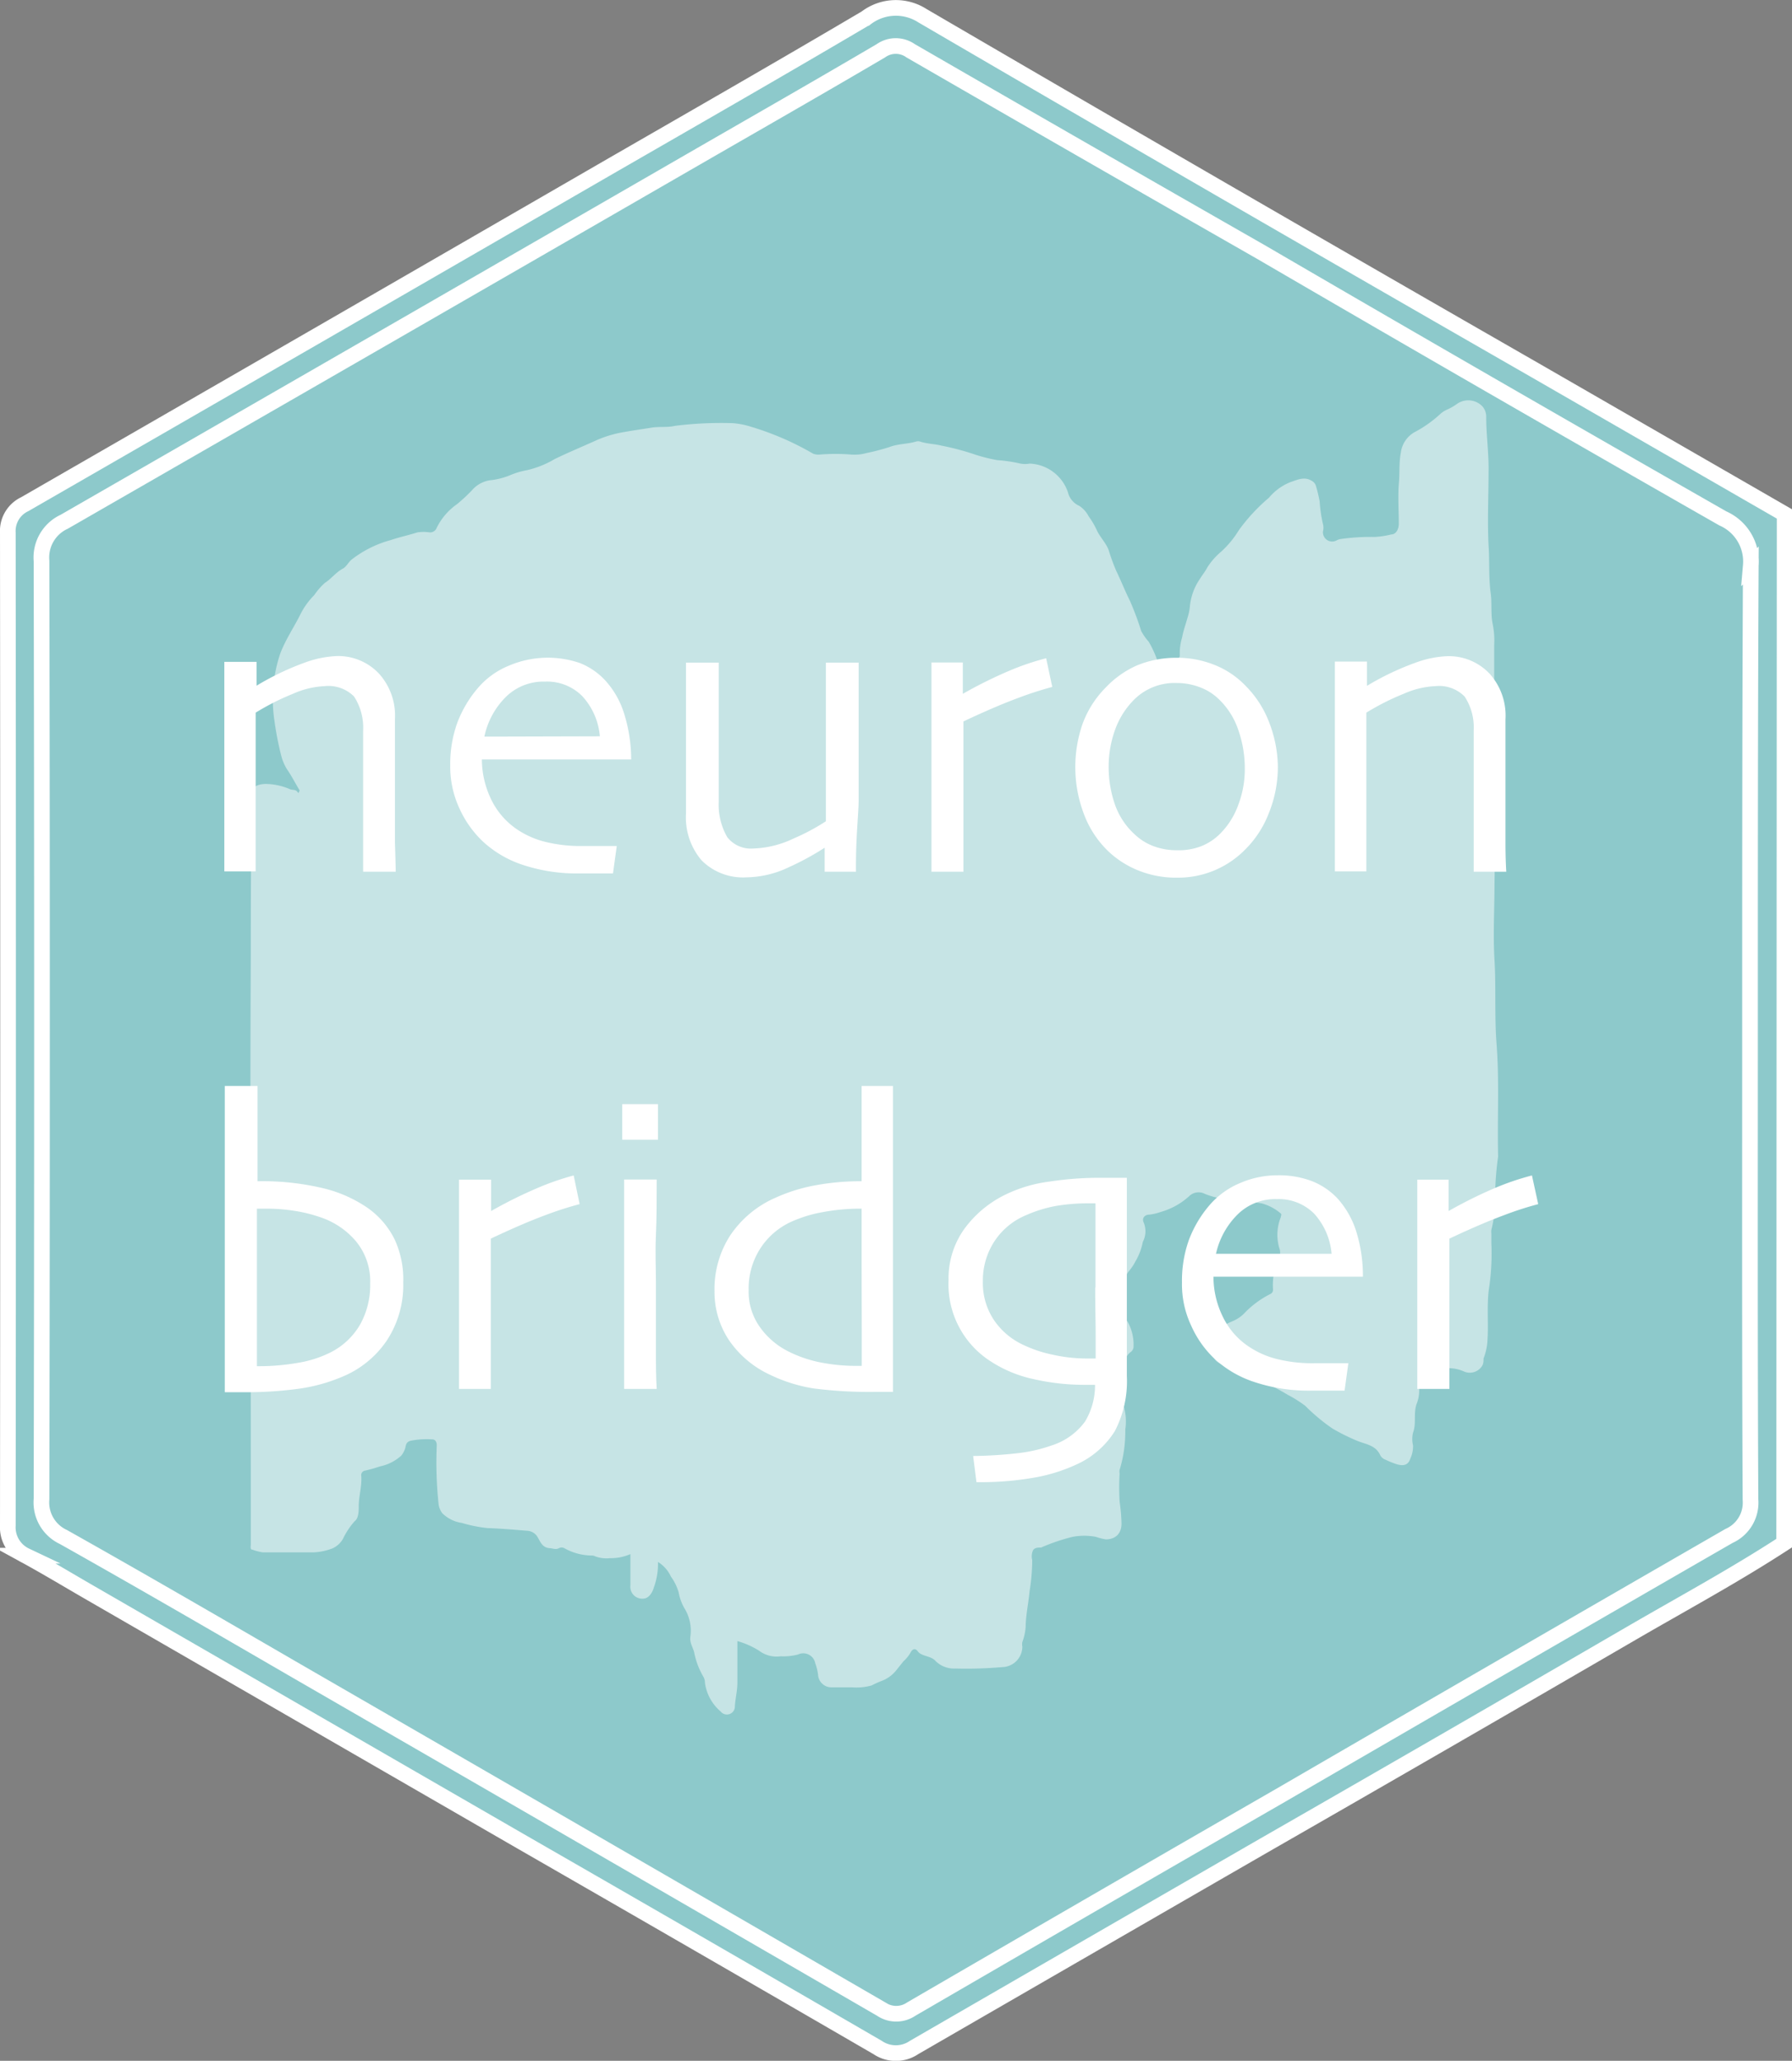 <svg xmlns="http://www.w3.org/2000/svg" xmlns:xlink="http://www.w3.org/1999/xlink" viewBox="0 0 114.39 131.49"><rect x="0" y="0" width="114.39" height="131.49" fill="#808080" stroke="none"/><defs><style>.a{isolation:isolate;}.b{opacity:0.3;fill:url(#a);}.b,.e{mix-blend-mode:overlay;}.c,.d{fill:#8dc9cb;}.d{stroke:#fff;stroke-miterlimit:10;}.e{opacity:0.5;}.f{fill:#fff;}</style><linearGradient id="a" x1="1464.58" y1="1390.51" x2="1550.29" y2="1476.22" gradientTransform="translate(1564.65 1496.63) rotate(180)" gradientUnits="userSpaceOnUse"><stop offset="0" stop-color="#fff" stop-opacity="0.1"/><stop offset="0.84" stop-color="#282726"/></linearGradient></defs><title>Asset 70</title><g class="a"><path class="b" d="M56.26,125.75a1.67,1.67,0,0,0,1.91,0c3.8-2.23,7.63-4.42,11.46-6.63Q90,107.39,110.29,95.69a2.51,2.51,0,0,0,1.46-2.49q-.06-29.94,0-59.87a2.42,2.42,0,0,0-1.4-2.41c-5-2.82-9.94-5.69-14.9-8.55L58.15.79a1.69,1.69,0,0,0-1.92,0Q44.44,7.64,32.65,14.44,18.36,22.71,4,30.94a2.32,2.32,0,0,0-1.37,2.32c0,10,0,19.91,0,29.87s0,19.85,0,29.77a3,3,0,0,0,1.78,3c9.85,5.62,19.66,11.31,29.49,17Q45.09,119.29,56.26,125.75Z"/><path class="c" d="M58.13,3.27a1.65,1.65,0,0,0-1.91,0c-3.8,2.24-7.63,4.43-11.46,6.63Q24.44,21.63,4.09,33.32a2.52,2.52,0,0,0-1.45,2.5q.06,29.93,0,59.86A2.42,2.42,0,0,0,4,98.09c5,2.82,9.94,5.69,14.9,8.56q18.65,10.77,37.3,21.57a1.7,1.7,0,0,0,1.92,0q11.78-6.84,23.58-13.64,14.3-8.26,28.62-16.5a2.32,2.32,0,0,0,1.37-2.31c0-10,0-19.92,0-29.88s0-19.84,0-29.77a3,3,0,0,0-1.78-3q-14.77-8.43-29.49-17Q69.31,9.74,58.13,3.27Z"/><path class="d" d="M113.89,98.46c-3.07,2-6.33,3.77-9.51,5.61q-11.82,6.87-23.68,13.67-11.17,6.44-22.35,12.9a2.07,2.07,0,0,1-2.33,0q-11.31-6.56-22.64-13.07L5.81,101.66c-1.39-.8-2.76-1.63-4.17-2.4A2,2,0,0,1,.5,97.33Q.53,65.66.5,34a1.89,1.89,0,0,1,1.08-1.83Q20.36,21.36,39.1,10.53c5.4-3.11,10.81-6.21,16.18-9.38A3.14,3.14,0,0,1,58.88,1Q78.4,12.39,98,23.63l15.92,9.17Zm-2.18-32.61c0-9.92,0-19.84.05-29.77a3,3,0,0,0-1.78-3q-14.78-8.43-29.49-17Q69.32,9.7,58.13,3.24a1.64,1.64,0,0,0-1.9,0c-3.81,2.24-7.64,4.43-11.46,6.63Q24.44,21.6,4.1,33.29a2.51,2.51,0,0,0-1.45,2.5q.06,29.93,0,59.86a2.43,2.43,0,0,0,1.4,2.42c5,2.81,9.94,5.68,14.89,8.55q18.66,10.77,37.31,21.57a1.7,1.7,0,0,0,1.92,0q11.77-6.84,23.58-13.64Q96,106.28,110.37,98a2.32,2.32,0,0,0,1.37-2.31C111.69,85.77,111.71,75.81,111.71,65.85Z"/><g class="e"><path class="f" d="M47.07,104.71v2.66c0,.5-.13,1-.16,1.49a.51.51,0,0,1-.91.34,2.92,2.92,0,0,1-1-1.82.79.79,0,0,0-.11-.41,4.91,4.91,0,0,1-.58-1.55c-.08-.32-.3-.61-.24-1a2.72,2.72,0,0,0-.39-1.82,3.21,3.21,0,0,1-.36-1,3.17,3.17,0,0,0-.49-1,2.17,2.17,0,0,0-.83-.94,4.34,4.34,0,0,1-.26,1.62c-.11.4-.36.7-.65.72a.76.76,0,0,1-.85-.84c0-.66,0-1.31,0-2a3.12,3.12,0,0,1-1.31.26,2.07,2.07,0,0,1-.92-.11.5.5,0,0,0-.26-.06,3.62,3.62,0,0,1-1.73-.47.37.37,0,0,0-.34,0c-.21.12-.4,0-.62,0-.45-.05-.57-.41-.74-.7a.82.82,0,0,0-.69-.41c-.83-.07-1.67-.14-2.51-.17a8.83,8.83,0,0,1-1.64-.33,2.22,2.22,0,0,1-1.25-.62A1.27,1.27,0,0,1,28,96a25.14,25.14,0,0,1-.12-3.78c0-.21-.09-.39-.31-.38a5.27,5.27,0,0,0-1.37.09c-.36.11-.27.39-.37.57a1.3,1.3,0,0,1-.22.38,2.86,2.86,0,0,1-1.34.68,9.22,9.22,0,0,1-1,.28.29.29,0,0,0-.21.33c.05.64-.15,1.26-.16,1.89,0,.34,0,.81-.26,1a4.83,4.83,0,0,0-.75,1.13,1.44,1.44,0,0,1-.68.61,3.84,3.84,0,0,1-1.2.25c-1.08,0-2.16,0-3.23,0a3.36,3.36,0,0,1-.66-.17c-.17,0-.11-.22-.11-.34V94.7c0-11.25-.06-22.49,0-33.74,0-3.45,0-6.9.09-10.35,0-.38.26-.56.82-.59a4,4,0,0,1,1.6.34c.15.06.34,0,.46.16s.09,0,.11,0a.11.11,0,0,0,0-.15c-.26-.43-.49-.89-.78-1.3a3.21,3.21,0,0,1-.36-.86A20,20,0,0,1,17.52,46,8.91,8.91,0,0,1,17.44,44a8.76,8.76,0,0,1,.45-2.3c.34-.9.88-1.68,1.3-2.53a4.77,4.77,0,0,1,.87-1.2,4.23,4.23,0,0,1,.68-.78c.41-.26.7-.67,1.13-.9.25-.13.36-.41.58-.59a7.1,7.1,0,0,1,2.49-1.24c.56-.19,1.14-.31,1.7-.49a2.6,2.6,0,0,1,.79,0,.45.45,0,0,0,.45-.3,4,4,0,0,1,1.29-1.5,10.18,10.18,0,0,0,1.06-1,1.93,1.93,0,0,1,1-.52,4.65,4.65,0,0,0,1.31-.32A5.11,5.11,0,0,1,33.64,30a6.2,6.2,0,0,0,1.77-.71c.86-.42,1.74-.78,2.62-1.18a7.32,7.32,0,0,1,1.85-.55c.56-.1,1.13-.18,1.69-.27s1,0,1.53-.12A23.7,23.7,0,0,1,46.77,27a5.1,5.1,0,0,1,1.14.22,18.31,18.31,0,0,1,4,1.73,1,1,0,0,0,.46.05,12.47,12.47,0,0,1,1.93,0,2.81,2.81,0,0,0,1-.09,14.21,14.21,0,0,0,1.46-.38c.56-.22,1.17-.19,1.73-.36a.45.45,0,0,1,.23,0c.44.15.92.15,1.36.26a16.73,16.73,0,0,1,2.21.59,10.55,10.55,0,0,0,1.37.34,9.27,9.27,0,0,1,1.48.22,1.65,1.65,0,0,0,.59,0,2.69,2.69,0,0,1,2.44,1.83,1.28,1.28,0,0,0,.73.87,1.76,1.76,0,0,1,.59.66,5.27,5.27,0,0,1,.51.86c.2.46.59.82.77,1.3a12.23,12.23,0,0,0,.5,1.36c.3.62.55,1.26.86,1.88a18.61,18.61,0,0,1,.72,1.93,3.63,3.63,0,0,0,.48.68,6.77,6.77,0,0,1,.57,1.26,7,7,0,0,0,.44,1.06.37.37,0,0,0,.19-.22,2.5,2.5,0,0,1,.64-1,.26.26,0,0,0,.14-.22,3.49,3.49,0,0,1,.15-1.16c.07-.41.22-.81.33-1.21a3.42,3.42,0,0,0,.17-.82,3.71,3.71,0,0,1,.64-1.71c.15-.25.34-.47.47-.73a4.43,4.43,0,0,1,.88-1,6.21,6.21,0,0,0,1.13-1.37A11.64,11.64,0,0,1,81,31.76a3.45,3.45,0,0,1,1.38-1c.43-.14.89-.38,1.37-.07A.53.53,0,0,1,84,31,9.6,9.6,0,0,1,84.24,32a8.62,8.62,0,0,0,.21,1.44.9.9,0,0,1,0,.46.59.59,0,0,0,.87.58.9.9,0,0,1,.21-.08,13.72,13.72,0,0,1,2.22-.14,5.43,5.43,0,0,0,1.06-.16c.3,0,.48-.33.48-.67,0-.85-.06-1.7,0-2.54.07-.67,0-1.34.13-2a1.75,1.75,0,0,1,.85-1.3A7.83,7.83,0,0,0,92,26.36a2,2,0,0,1,.45-.26,3.64,3.64,0,0,0,.53-.31,1.25,1.25,0,0,1,1.64.13,1,1,0,0,1,.25.69c0,1.15.17,2.3.15,3.46,0,1.57-.08,3.16,0,4.73.07,1,0,2,.13,3,.1.67,0,1.34.13,2a5.23,5.23,0,0,1,.1,1.36c0,.73,0,1.46,0,2.2s.06,1.48,0,2.21c-.11,1.13-.09,2.26-.13,3.4,0,.27-.17.54-.11.83.18.84,0,1.71.14,2.55a38.66,38.66,0,0,1,.12,4c0,1.64-.1,3.29,0,4.92s0,3.47.12,5.19c.2,2.44.05,4.89.11,7.33a20.31,20.31,0,0,0-.19,2.34c0,.13,0,.27,0,.41a7.91,7.91,0,0,1-.24,1.93.87.87,0,0,0,0,.23c0,.21,0,.42,0,.63a15,15,0,0,1-.17,3c-.13,1.13,0,2.24-.09,3.35a3.74,3.74,0,0,1-.24,1c0,.15,0,.32-.09.47a.93.93,0,0,1-1.2.34,2.42,2.42,0,0,0-2.1.1.35.35,0,0,0-.2.21,1.56,1.56,0,0,1-.42.65s-.11.11-.1.15a2.32,2.32,0,0,1-.17,1c-.2.6,0,1.22-.22,1.81a1.74,1.74,0,0,0,0,.82,1.88,1.88,0,0,1-.18.85c-.13.4-.42.47-.85.35a5.7,5.7,0,0,1-.72-.29.61.61,0,0,1-.34-.28c-.28-.64-.9-.7-1.43-.91a12.82,12.82,0,0,1-1.62-.8,12.06,12.06,0,0,1-1.74-1.45A8.1,8.1,0,0,0,82.21,89a16.56,16.56,0,0,0-1.72-.9c-.52-.22-1.06-.39-1.58-.62a6.19,6.19,0,0,1-1.13-.54.7.7,0,0,1-.36-.59,4.88,4.88,0,0,1,.21-1.14c.14-.52.63-.73,1.07-.92a2.23,2.23,0,0,0,.79-.56,6.08,6.08,0,0,1,1.59-1.16.29.29,0,0,0,.18-.3,4.31,4.31,0,0,1,.41-2.12.67.67,0,0,0,0-.49,3,3,0,0,1,.09-2c0-.09.07-.17,0-.23a3.1,3.1,0,0,0-1.23-.65c-.78-.13-1.55-.18-2.32-.28a4.67,4.67,0,0,1-1.31-.33.86.86,0,0,0-1,.16,4.51,4.51,0,0,1-1.81,1,3.29,3.29,0,0,1-.72.17c-.31,0-.5.24-.36.51a1.46,1.46,0,0,1-.06,1.23,3.87,3.87,0,0,1-.48,1.26,3.2,3.2,0,0,1-.37.56,1.27,1.27,0,0,0-.32.85q-.09.63-.12,1.26A2,2,0,0,0,72,84.37a3,3,0,0,1,.36,1.52.45.45,0,0,1-.2.39.86.86,0,0,0-.34.8,5.86,5.86,0,0,1,0,1.51,2.6,2.6,0,0,0-.07,1.2,3.48,3.48,0,0,1,.08,1.43,8.21,8.21,0,0,1-.36,2.56.58.58,0,0,0,0,.23,15.61,15.61,0,0,0,0,1.81,11,11,0,0,1,.12,1.4c0,.67-.43,1-1,1a3.64,3.64,0,0,1-.63-.16,4,4,0,0,0-1.5,0,12.52,12.52,0,0,0-2,.68h0c-.18,0-.39,0-.51.16a.94.94,0,0,0-.06.64,12.73,12.73,0,0,1-.17,2c-.07.76-.24,1.51-.25,2.29a3.54,3.54,0,0,1-.21.94.73.73,0,0,0,0,.29,1.31,1.31,0,0,1-1.28,1.31,26.5,26.5,0,0,1-3,.09,1.66,1.66,0,0,1-1.27-.49c-.23-.25-.58-.27-.87-.41a.58.58,0,0,1-.23-.17c-.21-.29-.39-.14-.49.06a2.21,2.21,0,0,1-.45.55l-.44.55a2.17,2.17,0,0,1-1,.72,6.28,6.28,0,0,0-.59.27,3.58,3.58,0,0,1-1.26.12c-.42,0-.84,0-1.26,0a.85.85,0,0,1-.9-.82,3.61,3.61,0,0,0-.18-.72.78.78,0,0,0-1.11-.55,3.74,3.74,0,0,1-1.1.11,1.85,1.85,0,0,1-1.38-.36A5.37,5.37,0,0,0,47.07,104.71Z"/></g><path class="f" d="M25.26,55.62H23.18c0-.25,0-1.06,0-2.44s0-2.24,0-2.56v-2c0-.89,0-1.54,0-2a3.65,3.65,0,0,0-.58-2.18,2.31,2.31,0,0,0-1.88-.66,5.55,5.55,0,0,0-2,.48,15.89,15.89,0,0,0-2.4,1.21c0,.1,0,.62,0,1.57s0,1.81,0,2.6q0,1.53,0,3.69c0,1.44,0,2.2,0,2.27H14.32c0-.07,0-.6,0-1.62s0-2.52,0-4.53V46.23c0-1.24,0-2.56,0-4h2.06l0,1.52,0,0a17.35,17.35,0,0,1,3.07-1.47,6.7,6.7,0,0,1,2.05-.42A3.57,3.57,0,0,1,24.21,43a4,4,0,0,1,1,2.91c0,1.11,0,2.06,0,2.87s0,1.45,0,1.95q0,1.2,0,3C25.25,54.92,25.26,55.55,25.26,55.62Z"/><path class="f" d="M40.29,48.46H30.76A5.91,5.91,0,0,0,31.35,51,4.83,4.83,0,0,0,33.13,53a5.66,5.66,0,0,0,1.74.73,9.45,9.45,0,0,0,2.35.25c.5,0,1,0,1.38,0l.77,0-.24,1.75-.7,0c-.39,0-.86,0-1.39,0a11,11,0,0,1-3.68-.55,6.93,6.93,0,0,1-2.56-1.51,6.73,6.73,0,0,1-1.46-2.06,6.33,6.33,0,0,1-.6-2.78,7.74,7.74,0,0,1,.45-2.71,7.41,7.41,0,0,1,1.35-2.26,5.13,5.13,0,0,1,1.93-1.38A6.32,6.32,0,0,1,37,42.3a4.41,4.41,0,0,1,1.64,1.12,5.59,5.59,0,0,1,1.19,2.08A9.81,9.81,0,0,1,40.29,48.46Zm-2-1.48a4.3,4.3,0,0,0-1.12-2.56,3.16,3.16,0,0,0-2.38-.93,3.42,3.42,0,0,0-2.46.94A5,5,0,0,0,30.92,47Z"/><path class="f" d="M54.64,55.62h-2V54.09l0,0a17.42,17.42,0,0,1-2.3,1.25,6.46,6.46,0,0,1-2.7.64,3.73,3.73,0,0,1-2.85-1.08,4.21,4.21,0,0,1-1-3c0-.7,0-1.54,0-2.51s0-1.67,0-2.11c0-.8,0-1.79,0-3s0-1.84,0-2h2.09c0,.12,0,.75,0,1.9s0,2.07,0,2.76,0,1.36,0,2.26,0,1.55,0,1.93a4.15,4.15,0,0,0,.54,2.28,1.91,1.91,0,0,0,1.66.73,6.42,6.42,0,0,0,2.58-.64,13.29,13.29,0,0,0,2.06-1.1c0-.11,0-.6,0-1.46s0-2,0-3.24c0-.92,0-2,0-3.31s0-2,0-2.11h2.09c0,.15,0,.65,0,1.49s0,2.27,0,4.29c0,1.13,0,2.13,0,3S54.62,53.42,54.64,55.62Z"/><path class="f" d="M67.17,43.83a22.69,22.69,0,0,0-2.22.72c-1,.37-2.15.87-3.45,1.48,0,.1,0,.54,0,1.33s0,1.51,0,2.19q0,1.56,0,3.69c0,1.43,0,2.22,0,2.38H59.46c0-.15,0-.65,0-1.48s0-2.26,0-4.29c0-.81,0-2,0-3.42s0-2.86,0-4.16h2v2h0a28.64,28.64,0,0,1,2.94-1.46A16.29,16.29,0,0,1,66.78,42Z"/><path class="f" d="M81.57,48.94A7.86,7.86,0,0,1,81,51.87a6.63,6.63,0,0,1-1.57,2.39A6,6,0,0,1,75.11,56a6.4,6.4,0,0,1-2.37-.43,6.07,6.07,0,0,1-2-1.26,6.39,6.39,0,0,1-1.55-2.37,8.43,8.43,0,0,1-.08-5.77,6.43,6.43,0,0,1,1.46-2.29,6.19,6.19,0,0,1,2-1.42,6.53,6.53,0,0,1,2.48-.49,6.42,6.42,0,0,1,2.49.46,5.62,5.62,0,0,1,2,1.36,6.62,6.62,0,0,1,1.49,2.34A8,8,0,0,1,81.57,48.94Zm-2.11.1a7.4,7.4,0,0,0-.4-2.42,4.86,4.86,0,0,0-1.25-2,3.43,3.43,0,0,0-1.22-.77,4.08,4.08,0,0,0-1.47-.27,3.66,3.66,0,0,0-2.85,1.19,5.21,5.21,0,0,0-1.1,1.82,6.91,6.91,0,0,0-.4,2.3,7.27,7.27,0,0,0,.41,2.47,4.67,4.67,0,0,0,1.32,1.94,3.49,3.49,0,0,0,1.19.71,4.15,4.15,0,0,0,1.42.24A4,4,0,0,0,76.66,54a3.57,3.57,0,0,0,1.26-.84,5,5,0,0,0,1.14-1.85A6.37,6.37,0,0,0,79.46,49Z"/><path class="f" d="M96.15,55.62H94.07c0-.25,0-1.06,0-2.44s0-2.24,0-2.56,0-1.13,0-2,0-1.54,0-2a3.58,3.58,0,0,0-.58-2.18,2.29,2.29,0,0,0-1.87-.66,5.55,5.55,0,0,0-2,.48,15.89,15.89,0,0,0-2.4,1.21c0,.1,0,.62,0,1.57s0,1.81,0,2.6c0,1,0,2.25,0,3.69s0,2.2,0,2.27H85.21c0-.07,0-.6,0-1.62s0-2.52,0-4.53c0-.92,0-2,0-3.24s0-2.56,0-4h2.05v1.55a17.38,17.38,0,0,1,3.08-1.47,6.64,6.64,0,0,1,2-.42A3.57,3.57,0,0,1,95.1,43a4,4,0,0,1,1,2.91c0,1.11,0,2.06,0,2.87s0,1.45,0,1.95c0,.8,0,1.8,0,3S96.15,55.55,96.15,55.62Z"/><path class="f" d="M25.74,81.83a6.43,6.43,0,0,1-1.06,3.72,6.36,6.36,0,0,1-2.87,2.31,11,11,0,0,1-2.67.74,24.78,24.78,0,0,1-3.61.23H14.35c0-.68,0-1.94,0-3.77s0-4,0-6.63c0-1.58,0-3.11,0-4.6s0-3,0-4.54h2.09l0,6.08a16.65,16.65,0,0,1,4.33.48,8.49,8.49,0,0,1,2.71,1.23,5.35,5.35,0,0,1,1.71,2A6.06,6.06,0,0,1,25.74,81.83Zm-2.11.06a4,4,0,0,0-.9-2.68,5.07,5.07,0,0,0-2.33-1.56,9.25,9.25,0,0,0-1.59-.39A11.33,11.33,0,0,0,17,77.12H16.4c0,.19,0,.89,0,2.1s0,2.2,0,3c0,1.47,0,2.5,0,3.11s0,1.22,0,1.84a14.41,14.41,0,0,0,2.65-.22,7.19,7.19,0,0,0,2.07-.67A4.55,4.55,0,0,0,23,84.49,5.16,5.16,0,0,0,23.63,81.89Z"/><path class="f" d="M37,76.83a21.83,21.83,0,0,0-2.23.72c-1,.37-2.14.87-3.44,1.48,0,.1,0,.54,0,1.33s0,1.51,0,2.19q0,1.56,0,3.69c0,1.43,0,2.22,0,2.38H29.3c0-.15,0-.65,0-1.48s0-2.26,0-4.29c0-.81,0-2,0-3.42s0-2.86,0-4.16h2.05v2h0a28.64,28.64,0,0,1,2.94-1.46A16.74,16.74,0,0,1,36.62,75Z"/><path class="f" d="M42,72.72H39.72V70.45H42Zm-.12,15.9H39.84c0-.15,0-1,0-2.6s0-2.91,0-3.94,0-1.9,0-3,0-2.36,0-3.82h2.08c0,1.27,0,2.45-.05,3.56s0,2.08,0,2.94c0,2,0,3.69,0,4.93S41.92,88.58,41.92,88.62Z"/><path class="f" d="M57,88.81H55.84a27.71,27.71,0,0,1-3.9-.22,10,10,0,0,1-2.76-.86,6.45,6.45,0,0,1-2.66-2.24,5.55,5.55,0,0,1-.91-3.11,6.29,6.29,0,0,1,1-3.55,6.7,6.7,0,0,1,2.92-2.42,10.77,10.77,0,0,1,2.57-.79A15.6,15.6,0,0,1,55,75.37l0-6.08H57c0,.17,0,1.4,0,3.69s0,4.6,0,6.94c0,1.85,0,3.53,0,5S57,87.73,57,88.81Zm-2-9.26V77.12a13,13,0,0,0-2.48.22,8.45,8.45,0,0,0-2,.61,4.63,4.63,0,0,0-2,1.73,4.71,4.71,0,0,0-.73,2.64,3.87,3.87,0,0,0,.7,2.33,4.92,4.92,0,0,0,1.74,1.53,7.88,7.88,0,0,0,2.05.73,11.6,11.6,0,0,0,2.39.24h.34c0-.08,0-.73,0-2S55,82.07,55,79.55Z"/><path class="f" d="M71.93,75.15c0,.2,0,1.07,0,2.62s0,3,0,4.41c0,.95,0,1.92,0,2.9s0,1.89,0,2.7a6.89,6.89,0,0,1-.77,3.54,5.61,5.61,0,0,1-2.19,2,10.9,10.9,0,0,1-2.73.92,19.88,19.88,0,0,1-3.91.33l-.21-1.67a27.62,27.62,0,0,0,2.77-.17,9.74,9.74,0,0,0,2.23-.5,4.2,4.2,0,0,0,2.15-1.54,4.48,4.48,0,0,0,.63-2.33h-.63A14.63,14.63,0,0,1,66,88a8.14,8.14,0,0,1-2.84-1.19,5.83,5.83,0,0,1-2.61-5.13,5.42,5.42,0,0,1,1-3.26,7.08,7.08,0,0,1,2.72-2.24A9,9,0,0,1,67,75.39a21.29,21.29,0,0,1,3.46-.24h1.52Zm-2,7c0-.63,0-1.42,0-2.37s0-1.93,0-3h-.34a12.33,12.33,0,0,0-2.15.16,8.43,8.43,0,0,0-1.93.59,4.44,4.44,0,0,0-2.05,1.7,4.56,4.56,0,0,0-.72,2.53,4.25,4.25,0,0,0,.71,2.47,4.59,4.59,0,0,0,1.89,1.59,8.2,8.2,0,0,0,1.87.62,10.06,10.06,0,0,0,2.24.24h.49c0-.11,0-.59,0-1.47S69.91,83.36,69.91,82.16Z"/><path class="f" d="M87,81.46H77.46a5.78,5.78,0,0,0,.6,2.56A4.76,4.76,0,0,0,79.84,86a5.66,5.66,0,0,0,1.74.73,9.37,9.37,0,0,0,2.34.25c.5,0,1,0,1.38,0l.77,0-.24,1.75-.69,0c-.4,0-.87,0-1.4,0a11,11,0,0,1-3.67-.55,6.89,6.89,0,0,1-2.57-1.51,6.54,6.54,0,0,1-1.45-2.06,6.19,6.19,0,0,1-.6-2.78,7.74,7.74,0,0,1,.44-2.71,7.41,7.41,0,0,1,1.35-2.26,5.21,5.21,0,0,1,1.93-1.38,6,6,0,0,1,2.39-.49,5.93,5.93,0,0,1,2.18.37,4.52,4.52,0,0,1,1.65,1.12,5.71,5.71,0,0,1,1.18,2.08A9.51,9.51,0,0,1,87,81.46ZM85,80a4.36,4.36,0,0,0-1.11-2.56,3.19,3.19,0,0,0-2.38-.93,3.43,3.43,0,0,0-2.47.94A5.07,5.07,0,0,0,77.62,80Z"/><path class="f" d="M98.19,76.83a21.06,21.06,0,0,0-2.22.72c-1,.37-2.15.87-3.45,1.48,0,.1,0,.54,0,1.33s0,1.51,0,2.19q0,1.56,0,3.69c0,1.43,0,2.22,0,2.38H90.47c0-.15,0-.65,0-1.48s0-2.26,0-4.29c0-.81,0-2,0-3.42s0-2.86,0-4.16h2v2h0a28.64,28.64,0,0,1,2.94-1.46A16.74,16.74,0,0,1,97.79,75Z"/></g></svg>